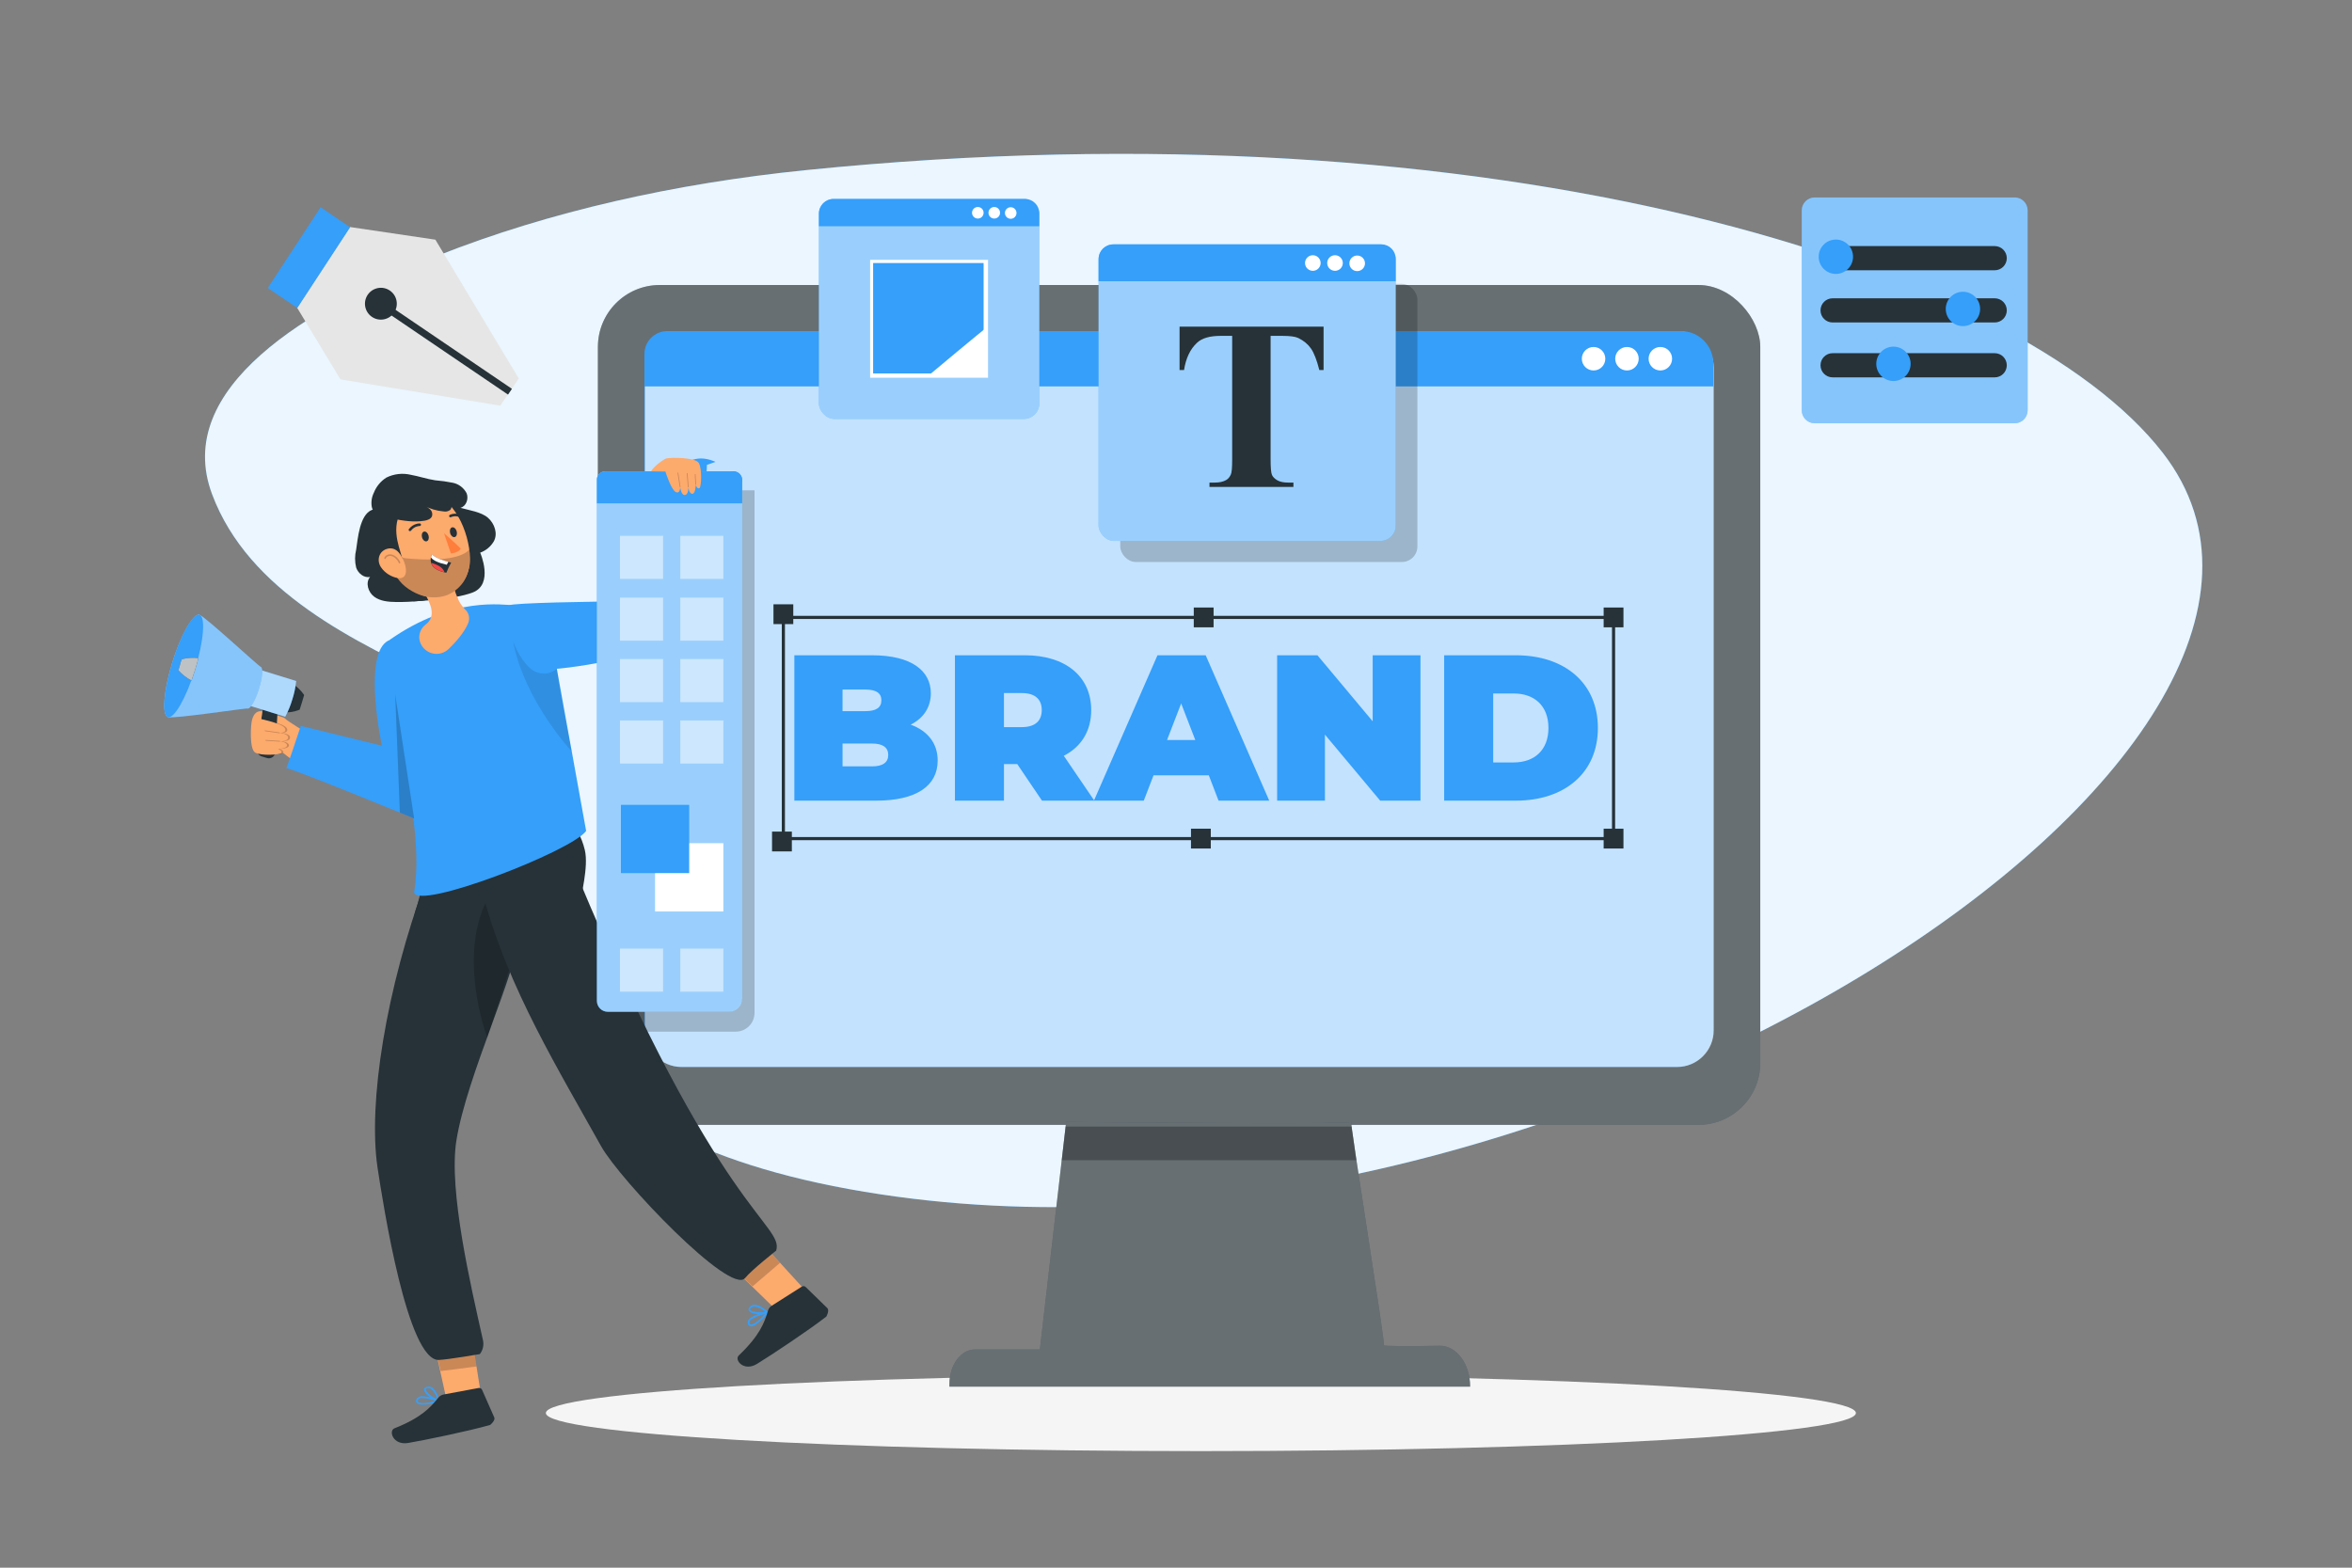 <svg xmlns="http://www.w3.org/2000/svg" viewBox="0 0 750 500"><rect x="0" y="0" width="750" height="500" fill="#808080" stroke="none"/><g id="freepik--background-simple--inject-115"><g><path d="M256.971,54.258c-41.583,4.21-81.682,13.173-117.246,27.232-41.916,16.57-84.743,42.385-72.094,76.149,23.353,62.335,135.384,63.47,113.015,105.383-25.337,47.476-8.345,103.164,105.346,118.651,215.942,29.414,476.983-142.692,403.666-237.263-45.644-58.876-211.889-112.505-432.688-90.152Z" style="fill:#359FFA;"></path><path d="M256.971,54.258c-41.583,4.21-81.682,13.173-117.246,27.232-41.916,16.57-84.743,42.385-72.094,76.149,23.353,62.335,135.384,63.47,113.015,105.383-25.337,47.476-8.345,103.164,105.346,118.651,215.942,29.414,476.983-142.692,403.666-237.263-45.644-58.876-211.889-112.505-432.688-90.152Z" style="fill:#fff; opacity:.9;"></path></g></g><g id="freepik--Shadow_3--inject-115"><path d="M591.809,450.672c0,6.71-93.517,12.149-208.875,12.149s-208.875-5.439-208.875-12.149,93.516-12.149,208.875-12.149,208.875,5.439,208.875,12.149Z" style="fill:#f5f5f5;"></path></g><g id="freepik--Tool--inject-115"><g><polygon points="108.579 121.007 94.734 98.134 111.574 72.406 138.833 76.443 165.423 120.701 159.53 129.386 108.579 121.007" style="fill:#e6e6e6;"></polygon><polygon points="85.391 91.846 102.233 66.104 111.64 72.494 94.8 98.222 85.391 91.846" style="fill:#359FFA;"></polygon><rect x="139.339" y="83.079" width="2.22" height="53.6" transform="translate(-29.348 164.362) rotate(-55.827)" style="fill:#263238;"></rect><path d="M118.601,101.064c-2.318-1.577-2.919-4.734-1.342-7.052,1.577-2.318,4.734-2.919,7.052-1.342,2.318,1.577,2.919,4.734,1.342,7.052l-.005,.008c-1.579,2.312-4.731,2.909-7.046,1.334Z" style="fill:#263238;"></path></g></g><g id="freepik--Device--inject-115"><g><path d="M205.397,138.95l3.329,5.549c.408,.707,1.171,1.133,1.987,1.11,1.712-.128,3.431-.102,5.138,.078,1.687,.355,1.887-6.659,1.887-6.659l-12.341-.078Z" style="fill:#fdaa6d;"></path><path d="M202.889,139.028c1.341-1.931,3.542-3.084,5.893-3.085h3.995l4.961,3.085h-14.849Z" style="fill:#fdaa6d;"></path><g><rect x="190.66" y="90.904" width="370.649" height="267.86" rx="19.724" ry="19.724" style="fill:#263238;"></rect><rect x="190.66" y="90.904" width="370.649" height="267.86" rx="19.724" ry="19.724" style="fill:#fff; opacity:.3;"></rect></g><g><rect x="205.497" y="105.598" width="340.824" height="234.706" rx="11.672" ry="11.672" style="fill:#359FFA;"></rect><path d="M217.32,105.596h317.479c6.442,0,11.673,5.23,11.673,11.673v211.362c0,6.442-5.23,11.672-11.672,11.672H217.32c-6.442,0-11.672-5.23-11.672-11.672V117.268c0-6.442,5.23-11.672,11.672-11.672Z" style="fill:#fff; opacity:.7;"></path><g><path d="M212.785,105.598h323.249c5.678,0,10.288,4.61,10.288,10.288v7.345H205.497v-10.345c0-4.022,3.266-7.288,7.288-7.288Z" style="fill:#359FFA;"></path><path d="M533.196,114.414c0,2.069-1.677,3.747-3.747,3.747s-3.746-1.677-3.746-3.747,1.677-3.747,3.746-3.747,3.747,1.677,3.747,3.747Z" style="fill:#fff;"></path><path d="M522.548,114.414c0,2.069-1.677,3.747-3.746,3.747s-3.747-1.677-3.747-3.747,1.677-3.747,3.747-3.747,3.746,1.677,3.746,3.747Z" style="fill:#fff;"></path><circle cx="508.154" cy="114.414" r="3.747" style="fill:#fff;"></circle><g><path d="M294.468,98.245h-29.401c-.276,0-.5-.224-.5-.5s.224-.5,.5-.5h29.401c.276,0,.5,.224,.5,.5s-.224,.5-.5,.5Z" style="fill:#359FFA;"></path><path d="M308.689,98.245h-6.123c-.276,0-.5-.224-.5-.5s.224-.5,.5-.5h6.123c.276,0,.5,.224,.5,.5s-.224,.5-.5,.5Z" style="fill:#359FFA;"></path></g></g></g><g><g><path d="M339.975,357.822l-8.387,72.573h-20.713c-4.494,0-8.138,4.957-8.138,11.072v.795h166.058c0-7.266-4.36-13.13-9.7-13.041-8.041,.133-18.112,.218-17.809-.195,.503-.685-11.073-72.116-10.402-71.203,.671,.913-90.911,0-90.911,0Z" style="fill:#263238;"></path><path d="M339.975,357.822l-8.387,72.573h-20.713c-4.494,0-8.138,4.957-8.138,11.072v.795h166.058c0-7.266-4.36-13.13-9.7-13.041-8.041,.133-18.112,.218-17.809-.195,.503-.685-11.073-72.116-10.402-71.203,.671,.913-90.911,0-90.911,0Z" style="fill:#fff; opacity:.3;"></path></g><polygon points="339.801 359.324 430.996 359.324 432.535 370.045 338.562 370.045 339.801 359.324" style="opacity:.3;"></polygon></g><g><g><path d="M299.005,242.575c0,8.081-6.822,12.785-19.606,12.785h-26.098v-46.367h24.773c12.784,0,18.746,5.1,18.746,12.122,0,4.305-2.186,7.882-6.425,10.002,5.432,1.987,8.611,5.961,8.611,11.459Zm-30.337-22.653v6.889h7.286c3.511,0,5.1-1.192,5.1-3.444s-1.589-3.444-5.1-3.444h-7.286Zm14.572,20.865c0-2.385-1.722-3.643-5.166-3.643h-9.406v7.286h9.406c3.444,0,5.166-1.259,5.166-3.643Z" style="fill:#359FFA;"></path><path d="M324.379,243.701h-4.239v11.659h-15.632v-46.367h22.323c12.916,0,21.13,6.756,21.13,17.487,0,6.69-3.18,11.724-8.744,14.572l9.737,14.308h-16.692l-7.882-11.659Zm1.457-22.653h-5.697v10.863h5.697c4.305,0,6.359-2.054,6.359-5.432s-2.054-5.432-6.359-5.432Z" style="fill:#359FFA;"></path><path d="M385.455,247.278h-17.619l-3.113,8.082h-15.897l20.268-46.367h15.368l20.269,46.367h-16.162l-3.113-8.082Zm-4.306-11.261l-4.504-11.658-4.504,11.658h9.008Z" style="fill:#359FFA;"></path><path d="M452.957,208.992v46.367h-12.851l-17.619-21.064v21.064h-15.235v-46.367h12.85l17.619,21.064v-21.064h15.235Z" style="fill:#359FFA;"></path><path d="M460.512,208.992h22.853c15.5,0,26.164,8.81,26.164,23.183s-10.664,23.184-26.164,23.184h-22.853v-46.367Zm22.19,34.179c6.558,0,11.062-3.908,11.062-10.996s-4.504-10.996-11.062-10.996h-6.558v21.991h6.558Z" style="fill:#359FFA;"></path></g><path d="M359.197,246.718v.429c-.008,.207,.035,.399,.129,.578,.06,.186,.164,.347,.31,.483,.136,.146,.297,.25,.483,.31,.179,.094,.371,.137,.578,.129l.399-.054c.254-.071,.475-.2,.662-.386l.235-.304c.136-.234,.204-.486,.205-.757v-.429c.008-.207-.035-.399-.129-.578-.06-.186-.164-.347-.31-.483-.136-.146-.297-.25-.483-.31-.179-.094-.371-.137-.578-.129l-.399,.054c-.254,.071-.475,.2-.662,.386l-.235,.304c-.136,.234-.204,.486-.205,.757h0Z" style="fill:#359FFA;"></path><g><path d="M515.027,267.966H249.299v-71.548h265.728v71.548Zm-264.728-1h263.728v-69.548H250.299v69.548Z" style="fill:#263238;"></path><rect x="246.641" y="192.736" width="6.317" height="6.316" style="fill:#263238;"></rect><rect x="246.186" y="265.232" width="6.317" height="6.317" style="fill:#263238;"></rect><rect x="380.665" y="193.76" width="6.317" height="6.316" style="fill:#263238;"></rect><rect x="379.776" y="264.308" width="6.316" height="6.316" style="fill:#263238;"></rect><rect x="511.369" y="193.76" width="6.316" height="6.316" style="fill:#263238;"></rect><rect x="511.369" y="264.308" width="6.316" height="6.316" style="fill:#263238;"></rect></g></g></g></g><g id="freepik--Control--inject-115"><g><path d="M578.671,62.975h63.766c2.279,0,4.129,1.85,4.129,4.129v63.766c0,2.279-1.85,4.129-4.129,4.129h-63.766c-2.279,0-4.13-1.85-4.13-4.13v-63.766c0-2.279,1.85-4.129,4.129-4.129Z" style="fill:#359FFA;"></path><path d="M578.671,62.975h63.766c2.279,0,4.129,1.85,4.129,4.129v63.766c0,2.279-1.85,4.129-4.129,4.129h-63.766c-2.279,0-4.13-1.85-4.13-4.13v-63.766c0-2.279,1.85-4.129,4.129-4.129Z" style="fill:#fff; opacity:.4;"></path><path d="M636.067,86.199h-51.693c-2.13,0-3.856-1.726-3.856-3.856h0c0-2.13,1.726-3.856,3.856-3.856h51.693c2.13,0,3.856,1.726,3.856,3.856h0c0,2.13-1.726,3.856-3.856,3.856Z" style="fill:#263238;"></path><path d="M590.894,81.884c0,3.026-2.453,5.478-5.478,5.478s-5.478-2.453-5.478-5.478,2.453-5.478,5.478-5.478,5.478,2.453,5.478,5.478Z" style="fill:#359FFA;"></path><path d="M636.067,102.848h-51.693c-2.13,0-3.856-1.726-3.856-3.856h0c0-2.13,1.726-3.856,3.856-3.856h51.693c2.13,0,3.856,1.726,3.856,3.856h0c0,2.13-1.726,3.856-3.856,3.856Z" style="fill:#263238;"></path><path d="M631.415,98.533c0,3.026-2.453,5.478-5.478,5.478s-5.478-2.453-5.478-5.478,2.453-5.478,5.478-5.478,5.478,2.453,5.478,5.478Z" style="fill:#359FFA;"></path><path d="M636.067,120.355h-51.693c-2.13,0-3.856-1.727-3.856-3.856h0c0-2.13,1.726-3.856,3.856-3.856h51.693c2.13,0,3.856,1.726,3.856,3.856h0c0,2.13-1.726,3.856-3.856,3.856Z" style="fill:#263238;"></path><path d="M609.257,116.039c0,3.026-2.453,5.478-5.478,5.478s-5.478-2.453-5.478-5.478,2.453-5.478,5.478-5.478,5.478,2.453,5.478,5.478Z" style="fill:#359FFA;"></path></g></g><g id="freepik--Shadow_2--inject-115"><rect x="357.228" y="90.55" width="94.741" height="88.686" rx="4.936" ry="4.936" style="opacity:.2;"></rect></g><g id="freepik--Text--inject-115"><g><g><g><rect x="350.314" y="77.945" width="94.741" height="94.583" rx="4.936" ry="4.936" style="fill:#359FFA;"></rect><rect x="350.314" y="77.945" width="94.741" height="94.583" rx="4.936" ry="4.936" style="fill:#fff; opacity:.5;"></rect><path d="M354.941,77.945h85.569c2.509,0,4.546,2.037,4.546,4.546v7.202h-94.741v-7.12c0-2.554,2.073-4.627,4.627-4.627Z" style="fill:#359FFA;"></path></g><g><path d="M435.265,83.986c0,1.374-1.114,2.488-2.488,2.488s-2.488-1.114-2.488-2.488,1.114-2.488,2.488-2.488,2.488,1.114,2.488,2.488Z" style="fill:#fff;"></path><path d="M428.193,83.889c0,1.374-1.114,2.488-2.488,2.488s-2.488-1.114-2.488-2.488,1.114-2.488,2.488-2.488,2.488,1.114,2.488,2.488Z" style="fill:#fff;"></path><path d="M421.121,83.889c0,1.374-1.114,2.488-2.488,2.488s-2.488-1.114-2.488-2.488,1.114-2.488,2.488-2.488,2.488,1.114,2.488,2.488Z" style="fill:#fff;"></path></g></g><path d="M422.059,104.184v13.838h-1.357c-.805-3.192-1.696-5.486-2.677-6.881-.98-1.395-2.325-2.507-4.034-3.337-.956-.452-2.627-.679-5.015-.679h-3.809v39.439c0,2.615,.144,4.248,.434,4.902,.289,.654,.854,1.225,1.697,1.715,.842,.49,1.991,.735,3.45,.735h1.696v1.395h-26.77v-1.395h1.697c1.482,0,2.677-.264,3.582-.792,.653-.351,1.168-.955,1.546-1.809,.276-.604,.414-2.187,.414-4.751v-39.439h-3.694c-3.444,0-5.945,.73-7.504,2.187-2.186,2.036-3.569,4.94-4.147,8.71h-1.433v-13.838h45.924Z" style="fill:#263238;"></path></g></g><g id="freepik--Colors--inject-115"><g><g><g><rect x="261.128" y="63.453" width="70.277" height="70.16" rx="4.936" ry="4.936" style="fill:#359FFA;"></rect><rect x="261.128" y="63.453" width="70.277" height="70.16" rx="4.936" ry="4.936" style="fill:#fff; opacity:.5;"></rect><path d="M265.755,63.453h61.104c2.509,0,4.546,2.037,4.546,4.546v4.168h-70.277v-4.087c0-2.554,2.073-4.627,4.627-4.627Z" style="fill:#359FFA;"></path></g><g><path d="M324.143,67.934c0,1.019-.826,1.846-1.846,1.846s-1.846-.826-1.846-1.846,.826-1.846,1.846-1.846,1.846,.826,1.846,1.846Z" style="fill:#fff;"></path><path d="M318.897,67.862c0,1.019-.826,1.846-1.846,1.846s-1.846-.826-1.846-1.846,.826-1.846,1.846-1.846,1.846,.826,1.846,1.846Z" style="fill:#fff;"></path><path d="M313.651,67.862c0,1.019-.826,1.846-1.846,1.846s-1.846-.826-1.846-1.846,.826-1.846,1.846-1.846,1.846,.826,1.846,1.846Z" style="fill:#fff;"></path></g></g><g><rect x="277.469" y="82.877" width="37.595" height="37.595" style="fill:#fff;"></rect><rect x="278.423" y="83.889" width="35.228" height="35.228" style="fill:#359FFA;"></rect><path d="M296.267,119.627s18.004-15.094,18.004-14.83v14.83h-18.004Z" style="fill:#fff;"></path></g></g></g><g id="freepik--shadow_1--inject-115"><path d="M202.225,156.373h38.376v166.683c0,3.299-2.678,5.977-5.977,5.977h-32.399V156.373h0Z" style="opacity:.2;"></path></g><g id="freepik--Character_1--inject-115"><g><g><path d="M86.55,227.782s3.93,.797,4.408,1.434,7.127,4.675,7.127,4.675l-4.472,8.812-3.338-2.558s-2.884,.708-4.871-.04c-1.986-.747-1.072-11.908-1.072-11.908l2.219-.416Z" style="fill:#fdaa6d;"></path><g><path d="M84.151,229.439s6.57,1.323,7.311,2.856c.741,1.533-1.688,1.45-1.688,1.45,0,0,2.666,.256,2.711,1.403,.053,1.376-2.49,1.278-2.49,1.278,0,0,2.168,.298,2.14,1.321-.03,1.061-2.909,1.154-2.909,1.154,0,0,1.487,.499,1.065,1.198-.422,.699-6.529,1.014-8.344-.103-1.816-1.118-1.425-8.778-.946-10.46,.564-1.981,1.981-2.698,3.671-2.425l-.52,2.33h0Z" style="opacity:.2;"></path><path d="M85.128,241.765l-1.702-.518c-.95-.304-1.545-1.244-1.414-2.232l1.861-13.624,4.642,1.431-.754,13.11c-.053,1.116-1.001,1.978-2.117,1.925-.175-.008-.349-.039-.516-.093Z" style="fill:#263238;"></path><path d="M96.285,224.02c.249-.796,.488-1.58,.702-2.363-1.11-1.604-2.556-2.947-4.237-3.936-.527,1.51-1.051,3.092-1.56,4.721-.509,1.63-.959,3.232-1.364,4.784,1.947,.127,3.899-.168,5.721-.866,.251-.772,.501-1.545,.739-2.34Z" style="fill:#263238;"></path><path d="M93.211,223.077c.617-1.909,1.032-3.878,1.237-5.875l-15.226-4.7-3.506,11.379,15.238,4.711c.941-1.755,1.697-3.604,2.256-5.516Z" style="fill:#359FFA;"></path><path d="M93.211,223.077c.617-1.909,1.032-3.878,1.237-5.875l-15.226-4.7-3.506,11.379,15.238,4.711c.941-1.755,1.697-3.604,2.256-5.516Z" style="fill:#fff; isolation:isolate; opacity:.6;"></path><path d="M83.127,212.681c-.686-.219-17.685-15.996-19.525-16.616-1.84-.619-5.876,6.192-8.656,15.207-2.78,9.015-3.402,16.813-1.405,17.436s24.791-2.943,25.489-2.737,2.394-2.532,3.524-6.206,1.442-6.838,.573-7.084Z" style="fill:#359FFA;"></path><path d="M83.127,212.681c-.686-.219-17.685-15.996-19.525-16.616-1.84-.619-5.876,6.192-8.656,15.207-2.78,9.015-3.402,16.813-1.405,17.436s24.791-2.943,25.489-2.737,2.394-2.532,3.524-6.206,1.442-6.838,.573-7.084Z" style="fill:#fff; isolation:isolate; opacity:.4;"></path><path d="M62.197,213.501c-2.78,9.015-6.66,15.818-8.656,15.207-1.996-.611-1.372-8.373,1.405-17.436,2.777-9.063,6.66-15.818,8.656-15.207,1.996,.611,1.376,8.433-1.405,17.436Z" style="fill:#359FFA;"></path><path d="M57.418,212.005c-.187,.6-.361,1.224-.526,1.775,1.18,1.336,2.597,2.443,4.179,3.264,.402-1.13,.8-2.319,1.185-3.545,.385-1.225,.709-2.447,1.026-3.597-1.769-.21-3.562-.092-5.289,.35-.272,.581-.46,1.169-.575,1.753Z" style="fill:#263238;"></path><path d="M57.418,212.005c-.187,.6-.361,1.224-.526,1.775,1.18,1.336,2.597,2.443,4.179,3.264,.402-1.13,.8-2.319,1.185-3.545,.385-1.225,.709-2.447,1.026-3.597-1.769-.21-3.562-.092-5.289,.35-.272,.581-.46,1.169-.575,1.753Z" style="fill:#fff; isolation:isolate; opacity:.7;"></path></g><g><path d="M83.331,229.354s6.771,1.408,7.512,2.941c.741,1.533-1.688,1.45-1.688,1.45,0,0,2.666,.256,2.711,1.403,.053,1.376-2.49,1.278-2.49,1.278,0,0,2.168,.298,2.14,1.321-.03,1.061-2.909,1.154-2.909,1.154,0,0,1.487,.499,1.065,1.198-.423,.699-6.529,1.014-8.344-.103-1.816-1.118-1.425-8.778-.946-10.46,.564-1.981,1.6-2.943,3.291-2.669l-.34,2.49h0Z" style="fill:#fdaa6d;"></path><path d="M89.151,233.873h-.011l-4.627-.669c-.062-.009-.106-.074-.097-.144,.009-.071,.068-.121,.128-.112l4.627,.668c.062,.009,.106,.074,.097,.144-.008,.067-.059,.115-.117,.113Z" style="opacity:.2;"></path><path d="M89.239,236.549h-.003l-4.495-.289c-.062-.004-.11-.065-.106-.136,.004-.071,.048-.114,.121-.122l4.495,.289c.063,.004,.11,.065,.106,.136-.004,.07-.057,.124-.118,.122Z" style="opacity:.2;"></path></g></g><g><path d="M150.601,427.436s2.73,16.958,4.006,25.037c.422,2.641-9.711,1.199-10.676,.932l-6.015-27.224,12.685,1.254Z" style="fill:#fdaa6d;"></path><g><path d="M136.417,447.879c-1.498,.211-2.963,.189-3.496-.422-.301-.328-.355-.813-.133-1.199,.147-.354,.437-.629,.799-.755,1.853-.744,6.215,1.032,6.404,1.11,.07,.029,.126,.085,.155,.155,.061,.147-.008,.316-.155,.377-1.166,.355-2.362,.6-3.574,.732Zm-2.109-1.987c-.18,.034-.358,.078-.533,.133-.212,.084-.383,.247-.477,.455-.166,.377-.078,.533,0,.621,.644,.688,3.596,.311,5.704-.266-1.494-.608-3.092-.921-4.706-.921l.011-.022Z" style="fill:#359FFA;"></path><path d="M139.869,447.135h-.122c-1.487-.444-4.55-2.586-4.55-3.918,.044-.322,.178-.744,.932-.921,.533-.155,1.106-.087,1.587,.189,1.643,1.032,2.397,4.106,2.397,4.239,.055,.084,.055,.193,0,.277l-.244,.133Zm-2.408-4.139c-.294-.206-.653-.297-1.01-.255h-.178c-.488,.122-.488,.322-.488,.388-.089,.788,2.131,2.519,3.673,3.196-.309-1.288-1.007-2.45-1.998-3.329h0Z" style="fill:#359FFA;"></path><path d="M139.691,445.87c-2.419,3.03-5.338,6.27-13.928,9.689-1.909,.755-.477,5.46,4.373,4.661,4.85-.799,19.488-3.818,26.147-5.749,.1-.011,1.687-1.42,1.354-2.331l-3.895-8.823c-.165-.454-.635-.722-1.11-.633l-11.154,2.075c-.716,.126-1.357,.523-1.787,1.11Z" style="fill:#263238;"></path></g><g style="opacity:.2;"><polygon points="140.513 437.291 137.916 426.182 150.601 427.448 151.944 435.827 140.513 437.291"></polygon></g></g><g><path d="M243.014,396.473s11.531,12.674,17.08,18.733c1.798,2.009-7.469,6.359-8.412,6.659l-19.976-19.455,11.309-5.938Z" style="fill:#fdaa6d;"></path><g style="opacity:.2;"><polygon points="239.973 410.279 231.705 402.41 243.003 396.506 248.719 402.777 239.973 410.279"></polygon></g><g><path d="M242.359,421.432c-1.132,.999-2.364,1.787-3.141,1.565-.43-.108-.743-.479-.777-.921-.078-.389,.015-.793,.255-1.11,1.121-1.676,5.738-2.619,5.937-2.619,.115-.019,.231,.029,.3,.122,.062,.098,.062,.224,0,.322-.77,.962-1.632,1.847-2.575,2.641Zm-2.852-.577c-.137,.122-.263,.256-.377,.399-.135,.185-.187,.418-.144,.644,.078,.399,.233,.511,.355,.511,.91,.233,3.163-1.687,4.606-3.329-1.583,.308-3.091,.922-4.439,1.809v-.033Z" style="fill:#359FFA;"></path><path d="M244.868,418.835l-.111,.056c-1.509,.444-5.26,.322-5.948-.788-.228-.431-.116-.963,.266-1.265,.361-.423,.877-.684,1.432-.721,1.942-.056,4.228,2.131,4.328,2.22,.087,.049,.135,.145,.122,.244l-.089,.255Zm-4.317-2.12c-.361-.002-.71,.133-.977,.377l-.166,.078c-.322,.355-.189,.522-.189,.588,.377,.71,3.152,.943,4.816,.655-.968-.921-2.196-1.522-3.518-1.72l.033,.022Z" style="fill:#359FFA;"></path><path d="M244.87,418.138c-1.113,3.714-2.611,7.81-9.304,14.188-1.489,1.413,1.596,5.244,5.797,2.691,4.201-2.552,16.653-10.818,22.11-15.095,.088-.048,1.034-1.948,.386-2.668l-6.908-6.73c-.323-.359-.858-.432-1.266-.173l-9.572,6.09c-.618,.384-1.063,.992-1.243,1.697Z" style="fill:#263238;"></path></g></g><g><path d="M162.165,270.022l18.754-10.098c2.519,3.707,4.517,6.78,5.56,11.141,1.343,5.571-1.584,15.222-.831,14.813-20.975,11.453-25.237,7.672-25.237,7.672l-6.048,3.918c-9.356,6.048-25.448,3.163-21.774-7.358,3.218-9.356,3.218-21.353,3.218-21.353,12.263,3.463,26.358,1.265,26.358,1.265Z" style="fill:#263238;"></path><path d="M152.387,277.346c-8.013-.477-14.394-2.453-16.547,3.407-12.829,34.926-18.5,70.95-15.46,91.592,1.842,12.152,9.611,61.861,19.599,61.394,3.13-.144,13.029-1.864,13.029-1.864,1.004-1.279,1.364-2.949,.977-4.528-3.807-17.08-10.998-47.511-8.457-63.57,3.318-20.787,19.588-54.303,20.043-66.289,.444-11.642-11.731-20.054-13.185-20.143Z" style="fill:#263238;"></path><path d="M155.384,330.906l7.092-21.885s-4.417-26.735-5.926-24.26c-11.575,18.989-1.165,46.146-1.165,46.146Z" style="isolation:isolate; opacity:.2;"></path><path d="M162.176,270.033c-6.925,3.984-9.4,10.621-7.769,16.647,7.713,28.511,23.894,54.88,37.267,78.885,5.993,10.743,41.329,47.844,45.946,42.028,1.953-2.453,9.877-8.712,9.877-8.712,2.586-8.268-18.678-12.23-63.259-119.248-4.484-10.754-20.809-10.332-22.063-9.6Z" style="fill:#263238;"></path></g><g><path d="M162.476,193.035c.966-.71,25.67-1.243,39.953-1.243v-.144c.69-9.507,3.12-18.806,7.169-27.434l6.048-12.918c1.6-3.479,5.283-5.505,9.078-4.994,1.19,.166,2.35,.506,3.44,1.01l-2.752,.966c.022,1.027-.063,2.054-.255,3.063l-8.368,43.726c.266,1.609-.055,4.051-1.487,7.769-1.687,4.417-26.269,9.677-39.42,10.61-3.862,.266-6.714,.177-7.769-.411-2.331-1.298-5.127-5.327-6.659-9.511-1.487-4.184-1.742-8.523,1.021-10.488Z" style="fill:#359FFA;"></path><path d="M163.674,192.979c.384-.026,.769-.033,1.153-.021,6.402,.205,11.426,5.56,11.221,11.962l10.858,60.107c-4.761,6.548-53.843,25.452-54.853,19.57,4.709-28.075-15.092-75.456-8.281-80.177,20.665-14.716,37.217-11.264,39.903-11.442Z" style="fill:#359FFA;"></path><path d="M95.907,231.525l25.86,6.31s-5.942-27.766,1.417-33.119c7.359-5.353,17.766,47.591,17.766,47.591l-6.651,9.649s-43.093-17.777-43.093-16.929,4.701-13.501,4.701-13.501Z" style="fill:#359FFA;"></path><polygon points="132.053 261.031 126.021 221.518 127.508 259.167 132.053 261.031" style="isolation:isolate; opacity:.2;"></polygon><path d="M163.591,204.493c1.52,4.184,4.317,8.213,6.659,9.511,1.11,.588,4.161,1.848,7.313-.697,1.287,9.555,4.76,26.349,4.76,26.349,0,0-15.114-16.119-18.732-35.163Z" style="isolation:isolate; opacity:.1;"></path></g><g><path d="M193.004,150.314h40.762c1.607,0,2.912,1.305,2.912,2.912v165.099c0,2.415-1.961,4.376-4.376,4.376h-38.526c-1.902,0-3.446-1.544-3.446-3.446V152.988c0-1.476,1.198-2.674,2.674-2.674Z" style="fill:#359FFA;"></path><path d="M193.087,150.314h39.311c2.362,0,4.28,1.918,4.28,4.28v163.878c0,2.334-1.895,4.229-4.229,4.229h-38.59c-1.947,0-3.528-1.581-3.528-3.528V153.071c0-1.521,1.235-2.756,2.756-2.756Z" style="fill:#fff; opacity:.5;"></path><path d="M193.004,150.314h40.949c1.504,0,2.724,1.221,2.724,2.724v7.508h-46.347v-7.559c0-1.476,1.198-2.674,2.674-2.674Z" style="fill:#359FFA;"></path><rect x="197.707" y="170.898" width="13.733" height="13.733" style="fill:#fff; opacity:.5;"></rect><rect x="216.929" y="170.898" width="13.733" height="13.733" style="fill:#fff; opacity:.5;"></rect><rect x="197.707" y="190.603" width="13.733" height="13.733" style="fill:#fff; opacity:.5;"></rect><rect x="216.929" y="190.603" width="13.733" height="13.733" style="fill:#fff; opacity:.5;"></rect><rect x="197.707" y="210.195" width="13.733" height="13.733" style="fill:#fff; opacity:.5;"></rect><rect x="216.929" y="210.195" width="13.733" height="13.733" style="fill:#fff; opacity:.5;"></rect><rect x="197.707" y="229.788" width="13.733" height="13.733" style="fill:#fff; opacity:.5;"></rect><rect x="216.929" y="229.788" width="13.733" height="13.733" style="fill:#fff; opacity:.5;"></rect><rect x="197.707" y="302.549" width="13.733" height="13.733" style="fill:#fff; opacity:.5;"></rect><rect x="216.929" y="302.549" width="13.733" height="13.733" style="fill:#fff; opacity:.5;"></rect><rect x="208.88" y="268.923" width="21.782" height="21.782" style="fill:#fff;"></rect><rect x="197.989" y="256.693" width="21.782" height="21.782" style="fill:#359FFA;"></rect></g><g><path d="M212.227,150.536s1.782,5.697,3.274,6.391c1.492,.695,1.378-1.651,1.378-1.651,0,0,.284,2.573,1.393,2.6,1.331,.033,1.2-2.425,1.2-2.425,0,0,.318,2.092,1.306,2.049,1.025-.044,1.074-2.827,1.074-2.827,0,0,.503,1.43,1.173,1.012,.67-.418,.89-6.324-.216-8.063-1.105-1.739-8.704-1.789-10.351-1.407-.527,.122-3.85,2.296-4.86,4.098l4.573,.053,.055,.169Z" style="fill:#fdaa6d;"></path><path d="M217.002,155.27v-.011l-.711-4.462c-.01-.06-.073-.101-.141-.092-.068,.009-.116,.068-.106,.125l.711,4.462c.01,.06,.073,.101,.14,.092,.064-.009,.11-.059,.107-.114Z" style="opacity:.2;"></path><path d="M219.59,155.318v-.003l-.342-4.34c-.005-.061-.064-.105-.132-.1-.069,.005-.11,.048-.116,.118l.341,4.34c.005,.061,.064,.105,.133,.101,.068-.005,.119-.056,.116-.116Z" style="opacity:.2;"></path><path d="M221.969,154.519l-.162-3.232c-.003-.061-.061-.107-.13-.103-.068,.003-.122,.055-.119,.116l.162,3.233c.003,.061,.061,.107,.13,.103,.068-.003,.122-.055,.119-.116Z" style="opacity:.2;"></path></g><path d="M145.296,189.139l-.263-.957-9.103,2.001c3.13,2.741,8.157,2.064,10.066,.777l-.699-1.82Z" style="isolation:isolate; opacity:.3;"></path><g><path d="M131.878,191.781s12.718-.444,18.867-2.819c6.814-2.63,2.375-12.696,2.375-12.696,1.81-.649,3.336-1.909,4.317-3.562,1.387-2.442,.3-5.682-1.831-7.558-2.131-1.876-6.093-2.408-8.79-3.185,1.853-.455,2.697-2.874,1.975-4.65-.882-1.712-2.488-2.935-4.373-3.329-1.873-.379-3.767-.645-5.671-.799-2.641-.4-5.161-1.287-7.769-1.753-2.614-.618-5.362-.304-7.769,.888-1.809,1.146-3.208,2.836-3.995,4.828-.69,1.395-.923,2.971-.666,4.506,.305,1.559,1.576,2.745,3.152,2.941,0,0,4.595,23.694,10.177,27.19Z" style="fill:#263238;"></path><path d="M118.527,162.659c3.873-1.609,8.601,4.461,10.532,6.958,3.554,4.34,6.538,9.118,8.878,14.217,.877,2.086,1.465,4.75-.089,6.392-1.102,.922-2.492,1.428-3.929,1.432-2.54,.264-5.093,.379-7.647,.344-2.419-.033-4.983-.244-6.936-1.676-1.953-1.432-2.885-4.484-1.321-6.326-1.92,.433-3.807-1.132-4.439-2.963-.466-1.892-.466-3.868,0-5.76,.522-3.396,1.077-11.009,4.95-12.618Z" style="fill:#263238;"></path><path d="M146.017,190.97c.551,1.263,1.33,2.415,2.297,3.396,1.173,1.068,1.581,2.74,1.032,4.228-.766,1.92-2.475,4.728-6.248,8.357-.64,.629-1.424,1.093-2.283,1.353-2.934,.887-6.031-.772-6.917-3.706-.14-.445-.211-.909-.211-1.376,.023-1.594,.785-3.087,2.064-4.04,3.396-2.575,1.609-6.626-.311-9.888l8.057-9.444c.248,3.146,.848,6.254,1.787,9.267h0l.733,1.853Z" style="fill:#fdaa6d;"></path><path d="M125.608,177.93c-1.276-4.051-2.353-8.212-4.317-12.008-.282,.976-.45,1.982-.499,2.997-.087,1.933,.265,3.861,1.032,5.638,.566,1.343,1.065,2.564,1.554,3.673,1.853,4.339,3.274,7.081,5.849,9.2h0l.81,.411c-1.956-3.068-3.448-6.407-4.428-9.911Z" style="fill:#263238;"></path><path d="M144.752,164.402c-.244-.366-.488-.744-.755-1.11-2.675-3.651-6.148-6.326-10.443-6.515-5.132-.282-9.877,2.722-11.819,7.48-.183,.411-.339,.834-.466,1.265-.28,.976-.448,1.982-.499,2.997-.087,1.933,.265,3.861,1.032,5.638,.566,1.343,1.065,2.564,1.554,3.673,1.853,4.339,3.274,7.081,5.849,9.2h0c.749,.611,1.551,1.153,2.397,1.62,.266,.144,.544,.3,.843,.433,.713,.357,1.455,.65,2.22,.877,2.042,.64,4.217,.728,6.304,.255h.067c5.554-1.277,9.238-6.554,8.523-12.208-.577-4.835-2.218-9.482-4.805-13.606Z" style="fill:#fdaa6d;"></path><g><path d="M122.652,172.996c2.891,8.186,4.351,12.861,9.896,15.891,8.341,4.557,17.649-2.048,17.335-10.962-.282-8.023-4.962-20.061-14.298-20.957-9.198-.882-15.824,7.842-12.933,16.028Z" style="fill:#fdaa6d;"></path><path d="M127.308,177.753c.621-.189,1.243,.222,1.887,.288,14.638,1.443,19.231-1.224,20.451-2.778,.177,.843,.149,1.862,.238,2.661,.008,5.89-3.227,11.036-8.781,12.313h-.067c-2.087,.469-4.261,.381-6.304-.255-.764-.226-1.507-.52-2.22-.877-.3-.133-.577-.289-.843-.433-.846-.467-1.648-1.009-2.397-1.62h0c-1.084-.897-2.027-1.952-2.797-3.13-.208-1.041-.357-2.094-.444-3.152-.067-1.199,.155-2.708,1.276-3.019Z" style="isolation:isolate; opacity:.2;"></path><path d="M126.829,165.545c-.631-.972-1.684-1.589-2.841-1.665-.799,0-2.597,.067-3.019,0s-.899-.089-1.11,.233c-2.816,4.338-3.054,9.863-.621,14.428,2.439,3.831,5.898,6.905,9.988,8.878-2.586-2.12-3.995-4.861-5.86-9.2,.723-.198,1.47-.299,2.22-.3,.633-.011,2.408,2.353,2.675,1.776,.821-1.765-3.241-7.802-1.432-14.15Z" style="fill:#263238;"></path><path d="M121.467,180.885c1.295,1.954,3.403,3.124,5.339,3.471,2.912,.523,3.095-2.462,2.108-5.02-.889-2.302-2.415-4.983-5.252-4.347-2.794,.627-3.675,3.66-2.195,5.895Z" style="fill:#fdaa6d;"></path><path d="M134.576,171.397c.242,.853,.903,1.41,1.476,1.244,.573-.165,.842-.991,.6-1.843-.242-.853-.903-1.41-1.476-1.244-.573,.165-.842,.991-.6,1.844Z" style="fill:#263238;"></path><path d="M143.545,170.045c.242,.853,.903,1.41,1.476,1.244,.573-.165,.842-.991,.6-1.844s-.903-1.41-1.476-1.244c-.573,.166-.842,.991-.6,1.843Z" style="fill:#263238;"></path><path d="M141.577,170.06s3.982,3.463,5.363,4.941c-.918,1.412-3.164,1.504-3.164,1.504l-2.198-6.444Z" style="fill:#ff7e3c;"></path><path d="M130.678,169.398c.147,.016,.301-.044,.396-.171,1.14-1.503,2.709-1.453,2.725-1.453,.235,.01,.438-.167,.453-.396,.015-.229-.164-.422-.398-.433-.083-.004-2.049-.067-3.463,1.798-.141,.186-.103,.445,.086,.579,.061,.043,.13,.068,.201,.075Z" style="fill:#263238;"></path><path d="M127.4,179.691c-.098,0-.191-.058-.231-.154-.271-.655-.716-1.23-1.288-1.663-.369-.28-.96-.619-1.6-.585-.579,.021-1.114,.37-1.272,.828-.045,.131-.187,.201-.318,.155-.13-.045-.2-.187-.155-.318,.226-.656,.936-1.135,1.726-1.165,.801-.017,1.486,.357,1.921,.687,.642,.487,1.142,1.134,1.447,1.87,.053,.127-.008,.274-.135,.327-.031,.013-.063,.019-.096,.019Z" style="opacity:.2;"></path><path d="M147.293,165.097c.072-.037,.134-.095,.176-.17,.114-.203,.041-.456-.163-.565-2.053-1.095-3.785-.183-3.868-.152-.207,.111-.287,.364-.178,.566,.109,.201,.363,.276,.57,.168,.071-.041,1.414-.727,3.062,.153,.129,.069,.279,.064,.402,0Z" style="fill:#263238;"></path><path d="M143.87,179.436c-.591,1.041-1.105,2.124-1.539,3.239-.205-.043-.416-.082-.619-.135-2.796-.626-3.89-1.836-4.241-2.996-.162-.57-.188-1.171-.075-1.753,.056-.329,.157-.65,.301-.951,1.285,1.219,3.839,2.003,5.225,2.363,.605,.128,.948,.233,.948,.233Z" style="fill:#263238;"></path><path d="M142.951,179.183l-.481,.944c-2.625-.595-4.394-1.358-5.045-2.356,.056-.329,.157-.65,.301-.951,1.293,1.23,3.838,2.003,5.225,2.363Z" style="fill:#fff;"></path><path d="M141.742,182.52c-2.796-.626-3.89-1.836-4.241-2.996,1.058,.257,2.062,.699,2.966,1.307,.591,.416,1.037,1.007,1.276,1.689Z" style="fill:#f54948;"></path></g><path d="M123.388,158.076c-1.842,.91-3.451,3.052-2.619,4.939,.688,1.576,2.641,2.075,4.328,2.386,3.385,.677,6.859,1.243,10.255,.677,.977-.167,2.086-.544,2.419-1.487,.213-.758-.014-1.571-.588-2.109-.57-.521-1.233-.931-1.953-1.21,1.92,1.024,4.026,1.65,6.193,1.842,.755,.153,1.538-.024,2.153-.488,.548-.66,.589-1.604,.1-2.308-.488-.676-1.141-1.215-1.898-1.565-5.644-3.239-12.522-3.493-18.389-.677Z" style="fill:#263238;"></path></g></g></g></svg>
